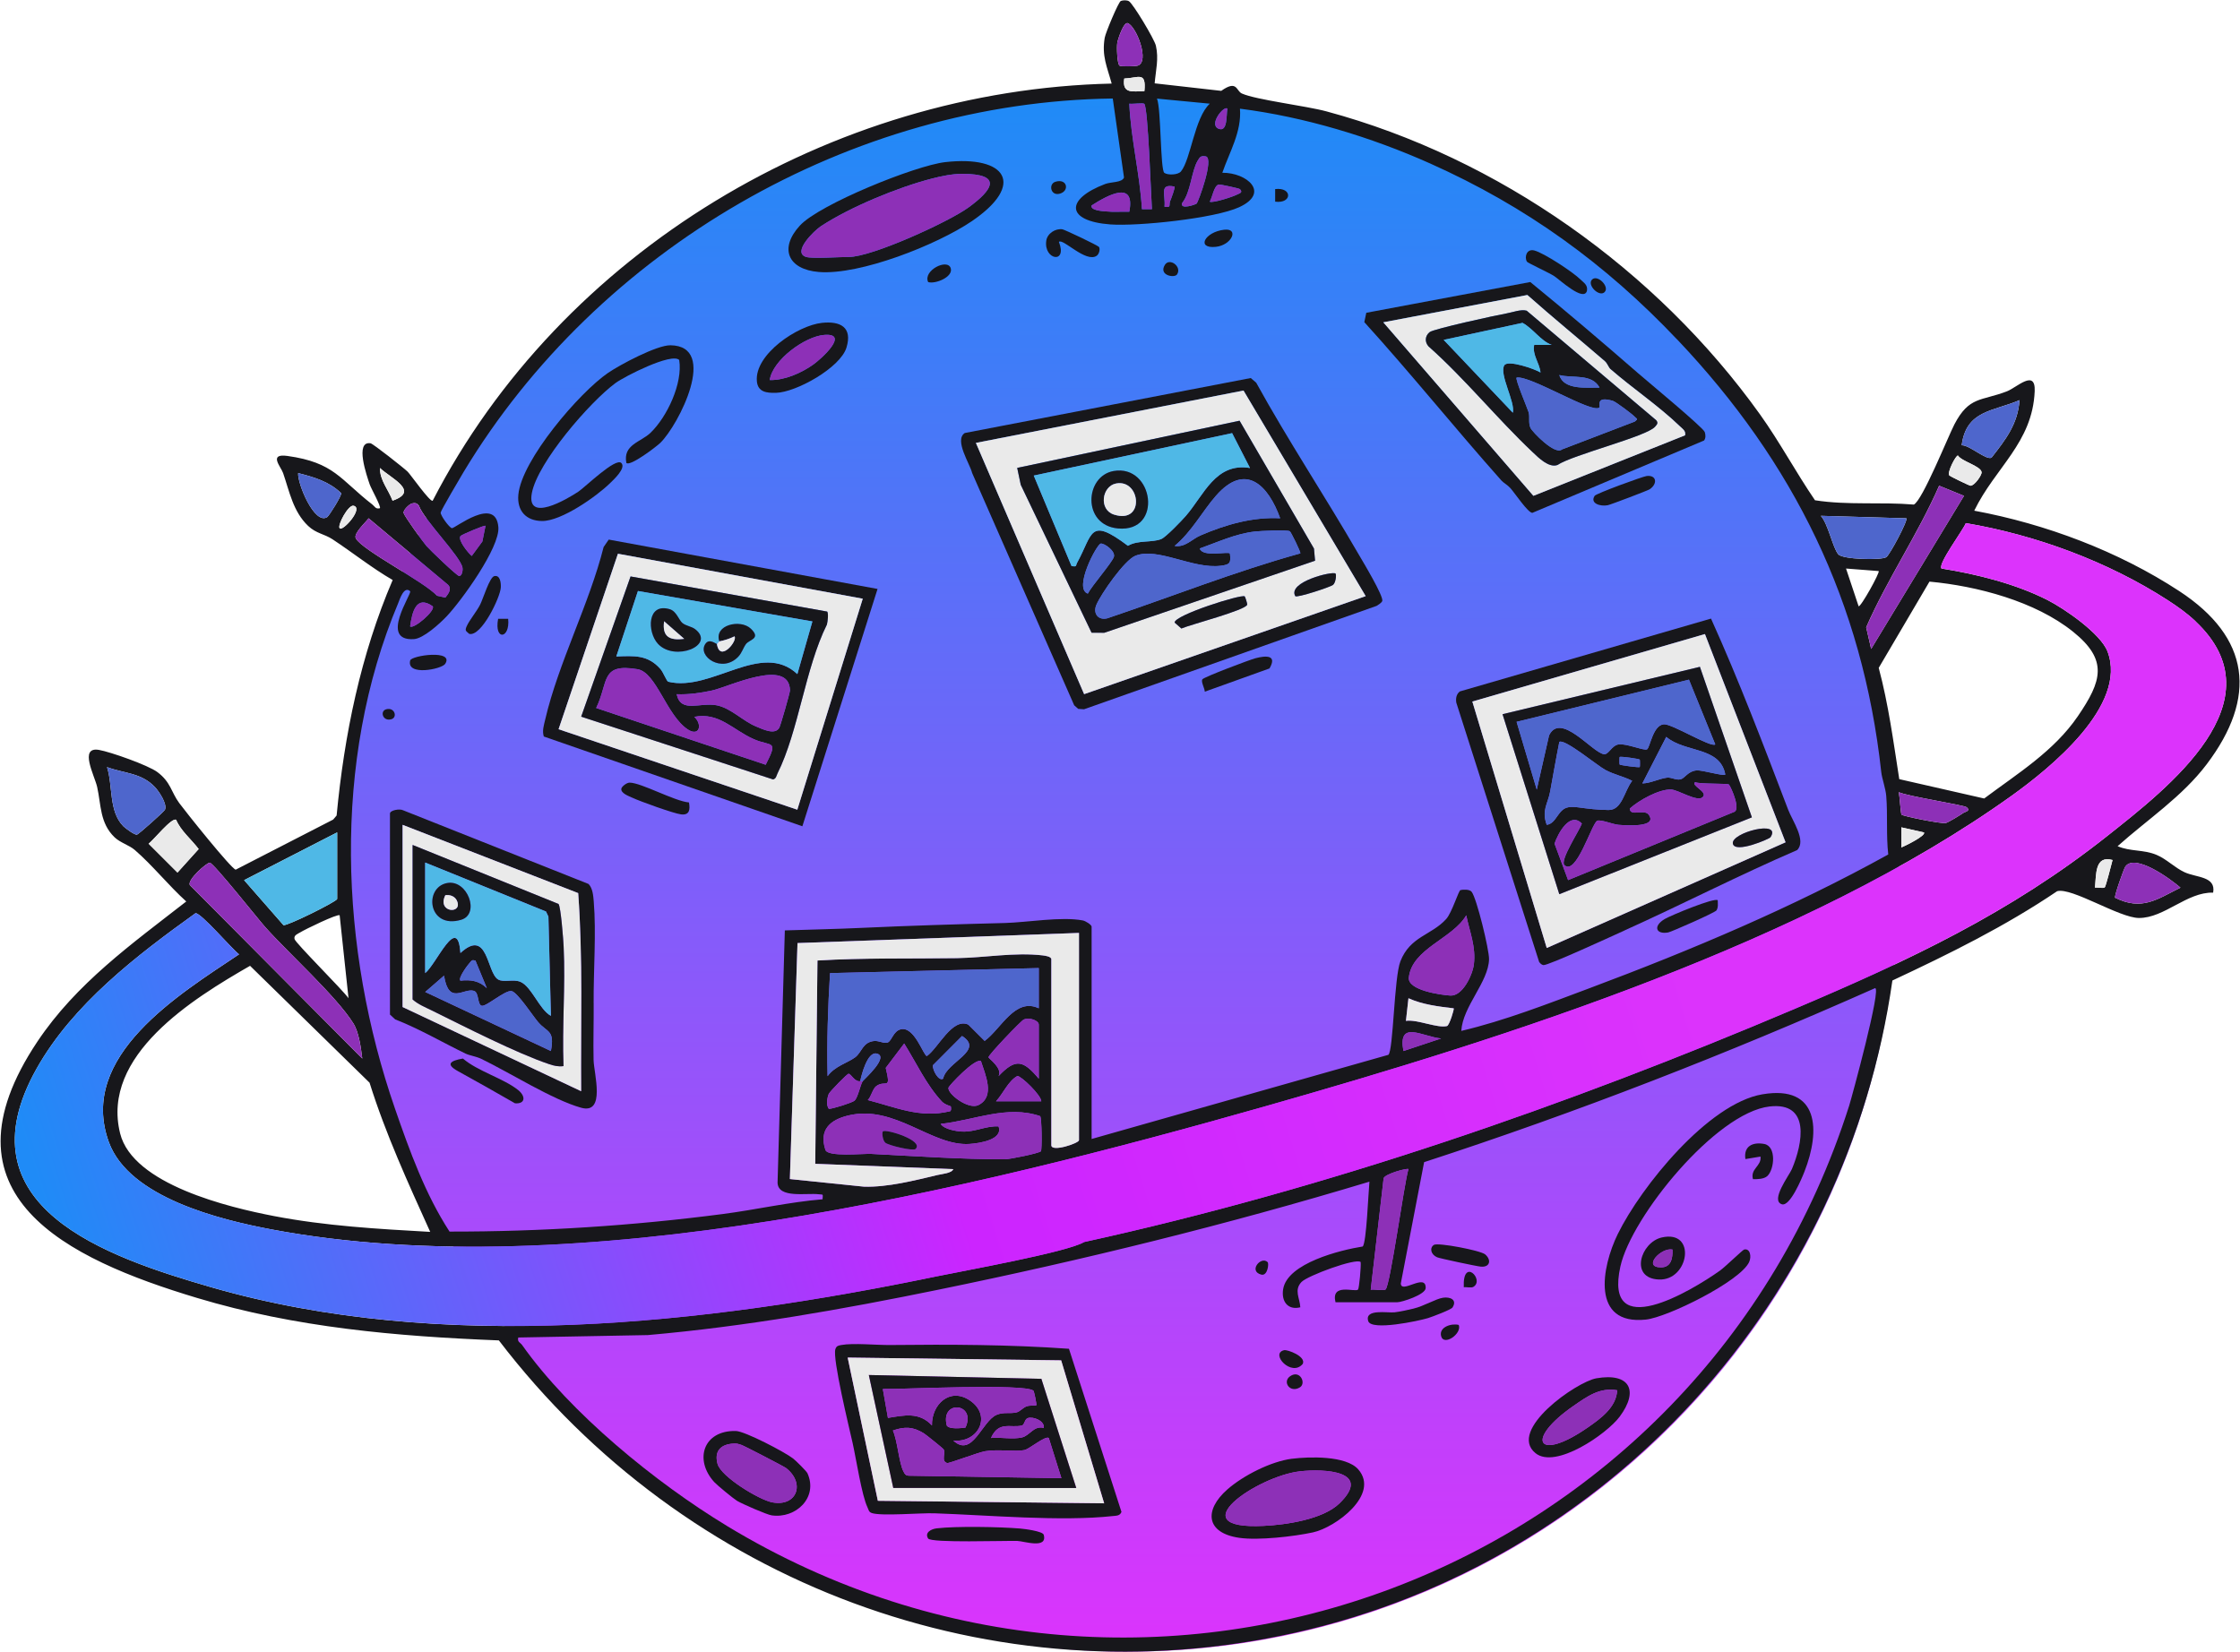 <svg width="762" height="562" viewBox="0 0 762 562" fill="none" xmlns="http://www.w3.org/2000/svg">
<path d="M645.938 297.389C645.938 443.502 528.48 561.95 383.588 561.95C238.696 561.95 118.49 436.414 118.49 290.302C118.49 144.189 238.696 32.829 383.588 32.829C528.48 32.829 645.938 151.277 645.938 297.389Z" fill="#EAEAEA"/>
<path d="M645.938 297.389C645.938 443.502 528.48 561.95 383.588 561.95C238.696 561.95 118.49 436.414 118.49 290.302C118.49 144.189 238.696 32.829 383.588 32.829C528.48 32.829 645.938 151.277 645.938 297.389Z" fill="url(#paint0_linear_83_5014)"/>
<path d="M384.014 0.384C385.397 1.174 392.71 13.322 393.209 15.543C394.244 20.03 393.163 23.959 392.791 28.353L415.437 30.911C420.924 27.04 420.459 30.923 422.47 31.818C427.341 33.98 444.185 35.991 451.253 37.898C509.832 53.696 563.563 91.849 598.729 141.012C605.459 150.428 610.9 160.658 617.422 170.202C628.547 171.946 639.858 170.725 651.053 171.667C653.994 170.225 662.69 148.533 664.852 144.371C669.862 134.757 673.943 136.513 682.708 133.142C686.056 131.851 692.484 125.399 692.159 133.107C691.415 150.626 678.767 158.996 671.594 173.748C695.879 178.247 720.652 187.558 741.333 201.102C765.536 216.947 767.908 237.232 750.656 260.041C742.333 271.049 730.557 278.78 720.361 287.894C724.744 289.789 729.092 288.952 733.637 290.859C737.008 292.265 739.798 295.218 743.135 296.752C747.238 298.647 753.853 298.089 752.865 303.693C743.937 303.449 736.276 312.365 727.615 312.318C720.943 312.284 704.772 301.833 699.797 303.204C682.15 315.143 663.027 324.571 643.752 333.592C628.326 441.926 547.823 531.474 440.628 555.491C337.932 578.497 232.947 538.809 169.706 456.039C134.82 454.655 100.514 451.668 66.987 441.577C22.673 428.243 -22.258 406.725 12.71 354.389C25.951 334.569 44.853 321.13 63.361 306.704C57.339 301.275 51.933 294.439 45.842 289.173C43.97 287.557 40.913 286.708 39.006 284.895C33.926 280.047 34.414 273.84 33.054 267.76C32.205 263.947 26.753 253.949 33.658 255.135C37.53 255.797 50.433 260.354 53.537 262.679C58.129 266.109 58.211 269.469 60.966 273.212C63.081 276.095 78.647 295.59 80.182 295.881L113.337 278.838L114.511 277.455C117.126 249.95 122.683 222.771 133.576 197.335C126.461 193.208 119.963 187.989 113.116 183.478C110.349 181.653 107.559 181.525 104.827 178.933C99.7 174.062 98.48 167.249 96.306 160.949C95.55 158.763 91.214 154.206 97.794 155.125C113.732 157.357 115.627 163.076 126.659 171.644C127.519 172.306 127.752 173.295 129.228 172.911C129.739 172.388 126.275 166.285 125.775 164.831C124.764 161.867 120.625 149.963 126.054 150.812C126.891 150.94 137.435 159.263 138.679 160.484C139.679 161.472 146.352 170.981 147.189 170.353C190.864 85.584 282.76 30.62 378.167 28.435C376.621 22.739 374.737 19.065 375.807 12.822C376.097 11.125 380.48 0.628 381.282 0.325C382.015 0.046 383.305 -3.45036e-05 384.014 0.395V0.384ZM380.84 22.343C381.224 22.669 386.165 22.599 387.048 22.32C391.117 21.006 386.734 9.347 383.735 7.905C382.247 7.196 380.259 13.485 380.085 14.52C379.841 16.031 380.027 21.657 380.84 22.332V22.343ZM389.303 30.992C389.954 24.122 387.304 26.54 382.445 26.726C381.666 32.027 385.304 31.085 389.303 30.992ZM570.654 115.634C546.172 89.769 519.248 70.262 486.547 55.637C466.343 46.605 443.744 39.758 421.807 36.979C422.423 44.849 418.25 51.673 415.809 58.776C424.179 58.706 432.2 65.588 421.54 70.494C413.205 74.331 387.025 77.039 377.713 76.353C362.589 75.237 362.264 67.762 375.993 62.589C378.016 61.822 381.724 62.182 382.363 60.38L378.539 33.515C289.351 34.654 203.349 84.746 157.64 160.693C156.558 162.495 150.037 173.585 149.909 174.364C149.769 175.294 152.838 179.549 153.734 179.7C154.687 179.863 168.625 168.563 169.532 179.328C170.113 186.256 156.942 204.426 151.932 209.704C149.583 212.18 144.027 217.249 140.783 217.446C128.856 218.167 140.283 201.869 139.516 201.148C137.412 199.183 135.924 204.078 135.459 205.194C112.848 258.994 115.569 322.967 134.389 377.256C139.365 391.624 144.678 406.319 152.92 419.013C183.912 419.06 215.125 417.048 245.909 413.038C257.231 411.561 268.426 408.969 279.819 408.027C279.935 406.04 280.109 406.516 278.552 406.319C274.355 405.795 264.729 407.83 264.509 402.413L266.985 316.55C275.657 316.248 284.399 316.097 293.071 315.69C309.346 314.934 325.505 314.446 341.873 314.027C349.371 313.83 361.066 311.772 368.332 313.155C369.273 313.33 371.343 314.632 371.343 315.271V387.509L472.295 358.877C473.992 357.458 474.236 332.534 476.387 327.059C479.735 318.526 486.907 318.247 491.953 312.69C493.917 310.528 496.172 302.995 496.812 302.832C497.719 302.6 499.916 302.53 500.613 303.402C502.345 305.576 506.612 323.211 506.542 326.338C506.356 334.15 497.579 342.392 497.102 350.739C511.878 347.252 526.444 341.555 540.731 336.208C575.444 323.211 609.935 308.668 642.346 290.719C641.602 284.163 642.195 277.35 641.66 270.805C641.451 268.225 640.207 264.888 639.963 262.668C633.639 204.984 610.272 157.438 570.666 115.623L570.654 115.634ZM411.542 35.27L393.581 33.55C395.011 37.049 394.686 57.846 396.092 58.823C397.29 59.648 400.708 59.543 401.719 58.346C405.102 54.3 406.346 40.013 411.554 35.27H411.542ZM389.257 35.317C388.838 34.922 385.293 35.468 384.165 35.27C384.7 47.279 387.734 59.125 388.466 71.168H391.861C391.547 66.809 390.559 36.561 389.257 35.317ZM417.529 36.979C416.425 35.735 411.007 42.408 414.553 43.803C417.692 45.047 417.122 39.037 417.529 36.979ZM407.066 69.262C407.659 68.657 413.03 54.08 410.252 53.219C408.531 52.94 408.241 53.301 407.427 54.661C405.253 58.288 405.113 65.344 402.149 69.053C401.277 71.494 406.753 69.588 407.066 69.262ZM421.807 64.345C421.551 64.077 415.018 62.682 414.611 62.775C412.949 63.147 412.437 67.135 411.542 68.599C412.356 69.227 419.47 66.925 420.714 66.24C421.493 65.809 423.004 65.588 421.795 64.345H421.807ZM399.557 63.484C394.186 62.345 396.557 66.228 396.139 70.32C398.603 70.773 397.522 69.68 398.057 68.437C398.394 67.635 399.847 63.752 399.557 63.496V63.484ZM384.165 72.029C386.293 61.078 376.679 66.495 371.331 69.901C370.854 71.633 375.167 71.831 376.132 71.924C378.806 72.192 381.491 71.971 384.154 72.029H384.165ZM677.477 155.694C682.185 149.696 686.486 144.209 686.986 136.141C678.07 140.012 668.886 139.489 667.328 151.486C669.967 151.381 675.721 156.706 677.477 155.694ZM663.096 161.728C663.329 162.053 669.932 165.25 670.339 165.25C671.687 165.25 674.256 161.6 674.094 160.623C673.745 158.507 667.316 156.996 666.038 154.973C665.294 154.985 662.341 160.658 663.096 161.728ZM133.541 170.342C142.922 167.098 132.994 162.762 129.251 159.228C129.193 163.448 132.169 166.622 133.541 170.342ZM101.432 160.96C101.13 164.436 106.978 178.689 111.291 175.933C111.942 175.515 116.394 168.458 116.045 167.761C111.86 163.785 106.861 162.355 101.432 160.96ZM668.118 168.703L659.655 165.25C652.413 181.804 641.985 197.044 634.836 213.436L636.522 220.783L668.107 168.691L668.118 168.703ZM140.097 171.295C139.319 171.504 136.97 173.597 137.331 174.608C137.796 175.898 143.783 184.245 145.061 185.745C146.201 187.082 155.442 195.952 156.198 195.975C157.116 195.998 157.5 194.208 157.337 193.162C156.733 189.36 144.271 176.956 142.504 172.062C141.888 171.144 141.132 171.016 140.109 171.295H140.097ZM115.557 179.746C116.592 180.897 123.846 172.818 120.242 172.062C118.486 171.69 114.662 178.77 115.557 179.746ZM648.495 176.34L619.41 175.492C621.944 178.375 623.409 186.245 625.338 188.581C626.803 190.36 639.87 190.651 641.648 189.581C642.822 188.872 649.146 176.98 648.495 176.34ZM125.392 176.34C124.392 177.747 120.137 181.525 121.056 183.187C123.299 187.245 144.364 197.94 148.653 202.683L151.502 203.322C152.513 202.043 153.815 200.369 152.42 198.963L125.403 176.34H125.392ZM746.878 211.378C743.902 208.577 740.81 206.391 737.392 204.182C717.106 191.081 692.566 182.002 668.735 177.979C667.781 180.421 659.074 191.976 660.469 193.429C672.49 195.347 685.533 198.602 696.425 204.101C702.308 207.077 714.595 215.552 716.932 221.655C723.942 240.022 697.228 261.482 684.335 270.724C614.608 320.63 512.645 353.018 430.363 376.407C329.923 404.947 196.049 437.741 92.458 418.304C74.892 415.002 43.935 407.458 37.041 388.614C26.311 359.272 61.07 338.254 81.321 324.687C78.845 322.827 68.371 310.528 66.511 310.703C46.458 325.094 24.765 341.683 12.454 363.573C-13.946 410.492 35.925 427.581 71.928 437.974C150.234 460.561 239.736 450.61 318.46 434.288C327.423 432.428 363.263 425.988 368.774 422.582C451.428 404.447 532.815 376.233 610.586 343.218C649.286 326.792 683.719 310.668 716.851 284.418C737.508 268.05 775.778 238.581 746.878 211.413V211.378ZM165.161 178.898C164.847 178.561 156.919 181.978 156.651 182.362C155.663 183.745 159.232 188.093 160.476 189.151L164.091 184.234L165.161 178.909V178.898ZM639.091 194.289L627.977 193.429L632.255 206.251C632.906 206.763 639.614 194.731 639.079 194.289H639.091ZM646.089 265.086L674.977 271.666C686.346 263.156 698.727 255.577 706.865 243.638C715.002 231.699 717.234 224.607 705.237 214.947C692.333 204.554 672.513 199.369 656.365 197.881L639.102 227.223C642.427 239.65 644.101 252.391 646.089 265.086ZM147.2 206.275C141.562 202.276 140.19 208.309 139.516 213.099C140.597 214.25 148.235 207.74 147.2 206.275ZM36.414 260.994C38.448 267.446 36.948 276.025 41.947 281.094C42.656 281.814 45.76 284.104 46.562 283.965C47.19 283.86 55.874 276.072 56.118 275.479C56.944 273.514 54.095 269.248 52.7 267.783C48.074 262.889 42.249 263.156 36.414 260.994ZM669.037 274.653C668.142 273.874 648.926 270.945 645.938 269.527C646.194 270.759 646.6 276.862 646.856 277.153C647.379 277.722 660.702 280.384 661.922 280.012C662.922 279.71 666.828 277.315 667.921 276.56C668.456 276.188 670.49 275.92 669.037 274.653ZM59.931 278.931C58.513 277.92 52.131 285.906 50.55 287.046L60.373 296.857L67.58 288.859C65.151 285.627 61.419 282.582 59.919 278.92L59.931 278.931ZM654.482 283.209L646.786 281.489V288.324C647.833 287.917 655.331 284.29 654.482 283.209ZM114.697 305.855V283.198L83.042 299.45L96.434 314.76C97.631 315.12 114.394 306.831 114.697 305.855ZM718.641 292.602C712.596 290.917 713.119 297.462 712.666 302.007C713.584 301.856 715.479 302.333 715.99 301.914C716.362 301.6 718.269 293.997 718.641 292.614V292.602ZM90.191 315.387C87.796 312.702 72.8 293.765 71.382 293.521C70.44 293.358 63.512 299.461 64.604 301.147L123.241 360.144C122.788 356.563 122.125 351.262 120.219 348.205C114.394 338.893 98.119 324.292 90.191 315.387ZM741.74 301.995C738.578 299.229 726.337 290.196 723 294.823C722.454 295.578 719.164 304.971 719.501 305.425C728.638 309.97 733.719 305.983 741.74 302.007V301.995ZM115.545 311.412C114.964 310.749 103.56 316.294 102.118 317.224C101.305 317.747 99.886 318.131 100.189 319.479C100.491 320.828 116.533 336.731 118.556 339.614L115.545 311.423V311.412ZM498.788 311.412C494.115 319.41 480.339 322.723 479.258 332.581C478.781 336.929 490.116 338.51 493.371 338.719C497.533 338.975 500.927 331.709 501.38 328.117C502.124 322.072 499.974 317.131 498.788 311.423V311.412ZM367.053 317.399L271.286 320.851L268.694 401.134L293.92 403.726C301.953 403.959 311.125 401.61 318.995 399.739C320.379 399.413 323.82 399.134 324.273 397.762L277.319 395.949L278.075 326.78C293.897 325.827 309.695 326.21 325.587 325.966C334.991 325.827 345.186 323.92 354.684 325.036C355.544 325.141 357.637 325.431 357.637 326.361V389.625C357.637 392.101 367.041 388.939 367.041 387.916V317.387L367.053 317.399ZM146.352 419.129C138.83 402.471 131.204 385.87 125.717 368.363L85.064 328.593C65.744 339.707 34.24 359.016 40.866 385.626C45.191 403.005 77.985 410.806 93.156 413.724C110.721 417.107 128.507 418.118 146.352 419.118V419.129ZM353.37 329.361L282.365 331.07C281.621 342.741 281.26 354.401 281.528 366.131C284.015 362.69 288.27 361.667 290.921 359.714C293.176 358.051 293.432 354.506 297.431 354.169C299.023 354.029 300.941 355.215 302.057 354.645C303.406 353.959 303.883 350.914 306.301 350.228C311.044 348.891 314.148 359.26 315.31 359.284C319.1 356.703 323.947 346.089 329.4 348.6L334.956 354.145C340.56 350.053 345.303 339.265 353.37 343.043V329.361ZM247.292 519.163C391.919 606.769 578.175 536.042 629.047 376.186C629.837 373.71 640.276 335.429 637.812 336.208C587.766 358.47 536.581 378.43 484.454 395.391L476.526 436.648C476.608 440.392 485.129 432.928 484.989 438.229C484.931 440.473 476.852 443.065 475.271 443.065H454.311C452.683 436.369 460.937 439.752 461.972 438.752C462.355 438.38 463.053 430.743 462.867 429.383C461.379 427.895 444.72 434.033 442.72 436.183C440.128 438.962 442.174 441.612 442.337 444.774C438.024 445.855 435.827 442.67 436.501 438.59C437.954 429.731 456.043 425.279 463.541 424.093C464.843 423.163 465.517 405.168 465.854 402.029C417.599 416.607 368.576 428.673 319.158 438.799C286.422 445.507 253.744 451.296 220.392 454.225L176.309 455.051C175.879 456.585 177.007 456.76 177.6 457.597C194.014 480.812 223.065 504.48 247.304 519.163H247.292ZM494.522 343.055C489.314 342.439 483.955 341.8 479.13 339.626L478.27 347.31C482.106 346.74 488.907 349.891 492.243 349.077C493.022 348.891 494.754 343.276 494.522 343.043V343.055ZM353.37 366.979V348.6C353.37 347.205 350.127 346.008 348.255 346.88C347.314 347.321 336.282 358.83 336.27 359.714C336.27 360.132 341.176 363.469 339.688 366.131C345.547 359.911 348.116 360.76 353.37 366.991V366.979ZM490.232 353.32C483.722 352.646 475.457 346.88 477.41 357.586L490.232 353.32ZM320.844 366.979C321.913 361.318 335.038 357.435 327.272 352.471L317.368 362.411C317.112 363.957 319.332 368.037 320.844 366.979ZM323.424 376.407C323.308 376.279 321.448 375.884 320.39 374.745C315.008 368.932 311.764 361.655 307.591 355.029L301.314 363.318C303.232 371.246 301.244 367.247 298.128 369.49C296.815 370.444 296.419 373.071 295.21 374.268C304.661 376.71 313.032 380.523 323.006 378.105C323.75 378.209 323.517 376.512 323.436 376.407H323.424ZM292.63 367.84C290.793 368.177 289.584 365.503 288.724 365.305C288.247 365.189 282.272 371.432 281.946 372.129C281.365 373.408 280.993 376.082 281.946 377.256C283.074 377.326 290.014 375.129 290.7 374.466C291.897 373.315 292.664 369.049 293.478 367.84C293.804 367.351 302.79 359.4 298.175 358.435C295.071 357.784 293.048 365.701 292.63 367.84ZM333.689 360.992C331.608 359.981 322.762 369.363 322.645 370.083C322.285 372.164 329.446 377.663 332.852 375.966C338.688 373.036 335.073 365.387 333.689 360.992ZM354.231 374.675C354.196 372.618 347.43 366.073 346.093 366.073C342.954 367.816 341.28 372.013 338.839 374.675H354.242H354.231ZM354.114 391.659C354.498 391.055 354.417 380.534 353.859 379.744C342.594 375.849 331.294 381.208 320.018 382.371C321.111 384.208 325.331 384.894 327.272 384.987C331.736 385.184 335.305 383.01 339.688 383.22C341.362 387.788 333.166 388.974 329.841 389.195C316.949 390.078 304.406 375.663 288.526 379.523C282.365 381.022 278.563 384.382 280.795 391.218C281.609 393.717 293.478 392.427 296.536 392.589C311.381 393.357 326.993 394.426 341.838 394.414C343.547 394.414 353.696 392.334 354.138 391.659H354.114ZM479.118 397.762C478.688 397.332 471.179 399.367 470.679 400.866L466.296 438.799C467.493 438.578 470.737 439.229 471.341 438.718C472.934 437.369 477.642 402.633 479.118 397.774V397.762Z" fill="#17171B"/>
<path d="M367.053 317.398V387.928C367.053 388.951 357.648 392.113 357.648 389.636V326.373C357.648 325.431 355.556 325.152 354.696 325.048C345.198 323.932 335.003 325.838 325.598 325.978C309.707 326.222 293.897 325.838 278.086 326.791L277.331 395.96L324.284 397.774C323.831 399.146 320.378 399.425 319.007 399.75C311.136 401.622 301.964 403.97 293.931 403.738L268.705 401.145L271.297 320.863L367.065 317.41L367.053 317.398Z" fill="#EAEAEA"/>
<path d="M353.37 329.36V343.043C345.303 339.253 340.559 350.053 334.956 354.145L329.399 348.6C323.947 346.077 319.1 356.702 315.31 359.283C314.147 359.272 311.043 348.89 306.3 350.227C303.882 350.913 303.406 353.971 302.057 354.645C300.941 355.214 299.012 354.029 297.431 354.168C293.443 354.505 293.176 358.051 290.921 359.713C288.282 361.666 284.015 362.689 281.528 366.13C281.26 354.412 281.632 342.752 282.365 331.069L353.37 329.36Z" fill="#4E66CC"/>
<path d="M746.878 211.378C743.902 208.577 740.81 206.391 737.392 204.182C717.106 191.081 692.566 182.002 668.734 177.979C667.781 180.421 659.074 191.964 660.469 193.418C672.489 195.336 685.532 198.591 696.425 204.089C702.307 207.065 714.595 215.54 716.932 221.643C723.942 240.011 697.227 261.471 684.335 270.712C614.608 320.619 512.645 353.006 430.363 376.396C329.922 404.935 196.048 437.729 92.458 418.292C74.892 414.991 43.935 407.446 37.041 388.602C26.311 359.26 61.07 338.242 81.321 324.676C78.845 322.816 68.371 310.517 66.511 310.691C46.457 325.083 24.765 341.672 12.454 363.562C-13.946 410.48 35.925 427.569 71.928 437.962C150.234 460.549 239.735 450.598 318.46 434.277C327.423 432.417 363.263 425.977 368.773 422.57C451.427 404.435 532.814 376.221 610.586 343.206C649.286 326.78 683.719 310.656 716.85 284.407C737.508 268.039 775.778 238.569 746.878 211.401V211.378Z" fill="url(#paint1_linear_83_5014)"/>
<path d="M354.114 391.66C353.673 392.334 343.536 394.415 341.815 394.415C326.982 394.427 311.357 393.357 296.512 392.59C293.455 392.427 281.586 393.718 280.772 391.218C278.54 384.383 282.341 381.023 288.503 379.523C304.382 375.664 316.937 390.09 329.818 389.195C333.143 388.963 341.338 387.777 339.664 383.22C335.282 382.999 331.725 385.185 327.249 384.987C325.308 384.906 321.088 384.208 319.995 382.371C331.271 381.209 342.571 375.838 353.835 379.744C354.393 380.523 354.486 391.055 354.091 391.66H354.114ZM311.45 390.916C314.496 388.033 301.255 383.987 300.337 384.941C299.977 385.313 300.232 388.01 301.174 388.788C302.278 389.695 310.613 391.695 311.45 390.916Z" fill="#8D30B7"/>
<path d="M90.191 315.387C98.119 324.292 114.394 338.893 120.219 348.205C122.125 351.25 122.776 356.551 123.241 360.143L64.604 301.146C63.512 299.472 70.44 293.369 71.382 293.52C72.812 293.764 87.796 312.702 90.191 315.387Z" fill="#8D30B7"/>
<path d="M114.697 305.854C114.394 306.831 97.643 315.12 96.434 314.759L83.042 299.449L114.697 283.197V305.854Z" fill="#4FB8E6"/>
<path d="M668.118 168.703L636.533 220.795L634.847 213.448C641.997 197.056 652.425 181.804 659.667 165.262L668.13 168.714L668.118 168.703Z" fill="#8D30B7"/>
<path d="M498.788 311.412C499.974 317.12 502.124 322.061 501.38 328.106C500.938 331.709 497.544 338.975 493.371 338.708C490.116 338.498 478.781 336.929 479.258 332.57C480.327 322.712 494.115 319.398 498.788 311.4V311.412Z" fill="#8D30B7"/>
<path d="M648.495 176.341C649.146 176.98 642.823 188.873 641.648 189.582C639.881 190.651 626.815 190.361 625.338 188.582C623.409 186.245 621.944 178.375 619.41 175.492L648.495 176.341Z" fill="#4E66CC"/>
<path d="M323.424 376.408C323.517 376.512 323.738 378.21 322.994 378.105C313.02 380.511 304.661 376.698 295.198 374.269C296.407 373.071 296.803 370.432 298.116 369.491C301.244 367.247 303.22 371.246 301.302 363.318L307.579 355.029C311.753 361.656 314.996 368.933 320.378 374.745C321.436 375.885 323.296 376.28 323.412 376.408H323.424Z" fill="#8D30B7"/>
<path d="M36.414 260.994C42.25 263.156 48.074 262.901 52.7 267.783C54.096 269.26 56.944 273.514 56.118 275.479C55.874 276.072 47.19 283.861 46.562 283.965C45.76 284.105 42.657 281.815 41.947 281.094C36.949 276.025 38.448 267.446 36.414 260.994Z" fill="#4E66CC"/>
<path d="M479.118 397.763C477.642 402.622 472.934 437.358 471.341 438.706C470.737 439.218 467.493 438.567 466.296 438.788L470.679 400.855C471.178 399.355 478.677 397.333 479.118 397.751V397.763Z" fill="#8D30B7"/>
<path d="M125.392 176.341L152.409 198.963C153.815 200.37 152.513 202.044 151.49 203.323L148.642 202.683C144.352 197.94 123.299 187.245 121.044 183.188C120.126 181.526 124.381 177.759 125.38 176.341H125.392Z" fill="#8D30B7"/>
<path d="M677.477 155.694C675.721 156.717 669.967 151.381 667.328 151.486C668.874 139.489 678.07 140.012 686.986 136.141C686.475 144.208 682.185 149.684 677.477 155.694Z" fill="#4E66CC"/>
<path d="M353.37 366.98C348.128 360.76 345.547 359.912 339.688 366.119C341.176 363.469 336.27 360.121 336.27 359.702C336.27 358.831 347.314 347.31 348.255 346.868C350.127 345.997 353.37 347.194 353.37 348.589V366.968V366.98Z" fill="#8D30B7"/>
<path d="M741.74 301.995C733.707 305.971 728.627 309.97 719.501 305.413C719.164 304.971 722.454 295.567 723 294.811C726.348 290.184 738.578 299.217 741.74 301.984V301.995Z" fill="#8D30B7"/>
<path d="M389.257 35.318C390.559 36.561 391.547 66.81 391.861 71.181H388.466C387.734 59.114 384.7 47.268 384.165 35.271C385.293 35.469 388.838 34.922 389.257 35.318Z" fill="#8D30B7"/>
<path d="M59.931 278.931C61.431 282.593 65.151 285.639 67.592 288.871L60.384 296.869L50.561 287.057C52.142 285.918 58.524 277.931 59.943 278.943L59.931 278.931Z" fill="#EAEAEA"/>
<path d="M140.097 171.295C141.12 171.016 141.876 171.155 142.492 172.062C144.259 176.968 156.721 189.36 157.325 193.161C157.488 194.196 157.116 195.998 156.186 195.975C155.43 195.951 146.2 187.082 145.049 185.745C143.77 184.245 137.784 175.898 137.319 174.608C136.958 173.596 139.306 171.504 140.085 171.295H140.097Z" fill="#8D30B7"/>
<path d="M669.037 274.653C670.49 275.92 668.456 276.188 667.921 276.56C666.84 277.315 662.922 279.71 661.922 280.012C660.702 280.373 647.379 277.71 646.856 277.152C646.601 276.873 646.194 270.759 645.938 269.526C648.914 270.945 668.142 273.874 669.037 274.653Z" fill="#8D30B7"/>
<path d="M333.689 360.992C335.073 365.398 338.688 373.047 332.852 375.965C329.446 377.674 322.274 372.164 322.646 370.083C322.773 369.362 331.608 359.981 333.689 360.992Z" fill="#8D30B7"/>
<path d="M101.432 160.96C106.861 162.343 111.86 163.785 116.045 167.761C116.394 168.47 111.941 175.526 111.29 175.933C106.977 178.688 101.13 164.424 101.432 160.96Z" fill="#4E66CC"/>
<path d="M494.522 343.055C494.754 343.276 493.034 348.891 492.243 349.089C488.907 349.903 482.106 346.752 478.27 347.322L479.13 339.638C483.954 341.812 489.314 342.439 494.522 343.067V343.055Z" fill="#EAEAEA"/>
<path d="M380.84 22.344C380.038 21.658 379.852 16.043 380.084 14.532C380.247 13.497 382.247 7.208 383.735 7.917C386.734 9.358 391.128 21.018 387.048 22.332C386.176 22.611 381.224 22.681 380.84 22.355V22.344Z" fill="#8D30B7"/>
<path d="M292.63 367.84H293.49C292.677 369.049 291.909 373.315 290.712 374.466C290.026 375.128 283.086 377.337 281.958 377.256C281.005 376.082 281.389 373.408 281.958 372.129C282.272 371.432 288.259 365.189 288.736 365.305C289.596 365.503 290.805 368.177 292.642 367.84H292.63Z" fill="#8D30B7"/>
<path d="M354.23 374.676H338.827C341.268 372.014 342.942 367.817 346.081 366.073C347.418 366.073 354.184 372.618 354.219 374.676H354.23Z" fill="#8D30B7"/>
<path d="M320.844 366.98C319.344 368.038 317.124 363.957 317.368 362.411L327.272 352.472C335.038 357.436 321.913 361.318 320.844 366.98Z" fill="#4E66CC"/>
<path d="M407.066 69.262C406.752 69.576 401.277 71.494 402.149 69.053C405.113 65.345 405.264 58.3 407.426 54.661C408.24 53.301 408.519 52.941 410.251 53.22C413.03 54.08 407.659 68.658 407.066 69.262Z" fill="#8D30B7"/>
<path d="M663.096 161.728C662.329 160.658 665.294 154.985 666.038 154.974C667.316 156.996 673.745 158.519 674.094 160.623C674.257 161.612 671.687 165.262 670.339 165.25C669.932 165.25 663.329 162.053 663.096 161.728Z" fill="#EAEAEA"/>
<path d="M490.232 353.32L477.41 357.586C475.457 346.891 483.722 352.645 490.232 353.32Z" fill="#8D30B7"/>
<path d="M133.541 170.342C132.181 166.634 129.205 163.448 129.251 159.229C132.983 162.763 142.922 167.087 133.541 170.342Z" fill="#EAEAEA"/>
<path d="M718.641 292.603C718.269 293.986 716.362 301.6 715.99 301.903C715.479 302.321 713.584 301.844 712.666 301.996C713.119 297.462 712.596 290.917 718.641 292.591V292.603Z" fill="#EAEAEA"/>
<path d="M654.482 283.21C655.33 284.291 647.832 287.93 646.798 288.325V281.489L654.482 283.21Z" fill="#EAEAEA"/>
<path d="M389.303 30.992C385.316 31.085 381.666 32.015 382.445 26.726C387.292 26.54 389.954 24.133 389.303 30.992Z" fill="#EAEAEA"/>
<path d="M293.49 367.84H292.63C293.048 365.701 295.071 357.796 298.175 358.435C302.79 359.4 293.815 367.352 293.478 367.84H293.49Z" fill="#4E66CC"/>
<path d="M115.557 179.746C114.673 178.77 118.486 171.69 120.242 172.062C123.846 172.829 116.592 180.897 115.557 179.746Z" fill="#EAEAEA"/>
<path d="M417.529 36.979C417.111 39.048 417.692 45.047 414.553 43.803C411.007 42.396 416.425 35.735 417.529 36.979Z" fill="#8D30B7"/>
<path d="M462.006 188.302C463.378 190.685 470.923 203.101 470.19 204.542C469.876 205.17 468.923 205.74 468.295 206.135L368.762 241.312L366.774 241.173L365.414 239.952L330.701 160.925C329.946 157.752 324.528 149.753 328.19 147.324L425.48 128.619L427.329 130.2C438.21 149.951 450.73 168.807 462.006 188.302ZM464.575 202.822L423.016 132.874L331.98 150.683L368.796 236.162L464.575 202.822Z" fill="#17171B"/>
<path d="M556.971 126.748C560.029 129.41 579.512 145.534 579.931 147.01C580.21 147.987 580.314 148.998 579.687 149.87L521.282 174.48C519.818 174.55 515.226 167.633 513.773 166.041C512.819 164.983 511.436 164.25 510.762 163.495C494.986 145.766 480.072 127.19 464.11 109.601L464.785 106.416L520.573 95.953C532.872 105.997 544.997 116.32 556.971 126.736V126.748ZM547.846 125.597C547.148 124.981 546.811 123.644 545.904 122.865C537.162 115.332 528.211 108.02 519.573 100.359L470.574 109.647L521.631 168.679L573.223 148.091C573.525 146.592 572.444 145.987 571.526 145.092C564.249 138.071 555.413 132.177 547.846 125.585V125.597Z" fill="#17171B"/>
<path d="M201.955 341.334C202.001 347.74 201.78 354.192 201.92 360.609C202.024 365.212 206.151 379.255 197.665 376.872C187.923 374.14 173.462 364.968 163.766 360.272C161.941 359.388 159.756 359.132 158.326 358.435C150.398 354.587 142.702 350.053 134.436 346.821L132.658 345.182V276.792C132.658 275.665 135.994 275.048 137.157 275.688L200.211 300.751C201.629 302.205 201.815 304.739 201.978 306.68C202.873 317.41 201.862 330.314 201.943 341.334H201.955ZM136.947 280.628V342.613L197.677 371.246C197.491 348.774 198.339 326.245 196.677 303.855L136.936 280.628H136.947Z" fill="#17171B"/>
<path d="M321.529 55.161C342.408 52.789 348.976 62.787 330.539 75.284C318.797 83.247 292.56 93.686 278.528 92.535C268.077 91.675 264.927 84.549 272.111 76.737C278.772 69.495 311.381 56.323 321.529 55.161ZM274.239 87.42C276.343 88.06 285.654 87.42 288.782 87.42C296.594 87.42 322.506 75.598 329.341 70.669C337.665 64.67 341.338 59.137 327.272 59.148C323.889 59.148 320.146 59.939 316.879 60.787C305.464 63.74 289.235 70.401 279.203 76.993C276.959 78.469 269.31 85.909 274.239 87.42Z" fill="#17171B"/>
<path d="M213.079 157.519C211.847 151.277 217.927 150.451 221.24 147.301C226.913 141.884 232.319 130.421 231.052 122.47C228.459 119.889 212.394 128.096 209.383 130.317C200.687 136.711 182.912 157.252 180.925 167.749C178.983 177.991 192.794 169.9 196.746 167.273C199.094 165.703 209.406 155.578 211.359 157.519C213.091 159.251 208.65 163.285 207.534 164.378C202.873 168.935 190.98 177.305 184.412 177.259C178.937 177.224 175.821 173.748 176.333 168.307C177.437 156.473 197.107 133.525 206.813 126.887C210.94 124.062 223.437 117.413 228.064 117.471C244.595 117.669 230.842 144.639 224.623 150.672C223.216 152.032 214.347 158.775 213.079 157.508V157.519Z" fill="#17171B"/>
<path d="M279.61 109.845C285.887 109.171 290.049 111.345 287.956 118.239C285.864 125.132 270.809 133.479 263.974 133.653C260.742 133.735 257.824 133.374 257.476 129.747C256.604 120.54 271.333 110.729 279.61 109.845ZM261.847 129.306C266.915 129.41 272.553 126.934 276.657 124.028C279.424 122.063 289.212 113.217 280.33 113.949C273.797 114.484 262.811 122.458 261.847 129.306Z" fill="#17171B"/>
<path d="M157.477 360.144C162.522 364.48 171.357 366.921 176.263 370.862C178.867 372.954 178.774 375.64 175.193 375.372C168.765 371.641 162.255 368.014 155.768 364.422C151.49 362.062 153.164 360.888 157.477 360.144Z" fill="#17171B"/>
<path d="M234.377 273.014C234.807 275.467 234.563 277.408 231.691 277.071C229.215 276.781 217.695 272.63 215.067 271.387C214.01 270.887 211.022 269.875 211.382 268.271C211.545 267.574 213.184 266.26 214.196 266.272C218.218 266.318 229.389 272.572 234.377 273.014Z" fill="#17171B"/>
<path d="M519.434 89.025C518.516 87.537 519.272 84.537 521.922 85.212C525.247 86.072 535.105 92.57 537.686 95.128C538.837 96.267 540.174 96.941 539.848 98.941C538.802 102.87 530.536 95.116 528.653 93.895C526.967 92.803 519.702 89.466 519.423 89.025H519.434Z" fill="#17171B"/>
<path d="M373.865 84.049C374.295 84.712 373.947 86.409 373.075 87.014C369.425 89.56 361.554 80.969 360.218 82.294C363.217 89.943 354.998 88.432 355.916 81.91C356.265 79.411 359.032 77.667 361.415 78.016C362.101 78.109 373.482 83.468 373.865 84.049Z" fill="#17171B"/>
<path d="M168.184 195.999C170.195 195.58 170.439 198.417 170.369 199.835C170.218 203.171 163.754 216.703 159.627 215.657C158.523 214.669 158.07 214.634 158.744 213.099C159.72 210.902 162.104 208.147 163.336 205.706C164.394 203.625 166.544 196.336 168.172 195.999H168.184Z" fill="#17171B"/>
<path d="M151.443 225.863C150.269 227.677 138.156 230.118 139.539 224.701C139.969 222.992 154.64 220.911 151.443 225.863Z" fill="#17171B"/>
<path d="M416.46 78.156C421.633 77.575 419.018 83.422 413.6 83.98C406.823 84.689 409.811 78.9 416.46 78.156Z" fill="#17171B"/>
<path d="M315.74 95.965C313.88 92.036 322.378 87.77 323.424 91.28C324.308 94.245 318.123 96.744 315.74 95.965Z" fill="#17171B"/>
<path d="M359.02 61.845C363.042 60.589 363.949 64.96 360.497 65.902C357.393 66.751 356.579 62.6 359.02 61.845Z" fill="#17171B"/>
<path d="M545.847 99.383C544.045 101.196 539.755 96.965 541.58 95.117C543.405 93.268 547.672 97.535 545.847 99.383Z" fill="#17171B"/>
<path d="M433.781 68.611V64.333C439.71 63.612 439.605 69.378 433.781 68.611Z" fill="#17171B"/>
<path d="M172.869 210.53C173.578 217.401 168.044 218.087 169.451 210.53H172.869Z" fill="#17171B"/>
<path d="M400.393 93.383C399.533 94.662 394.035 93.721 396.267 90.117C397.859 87.559 402.184 90.71 400.393 93.383Z" fill="#17171B"/>
<path d="M131.39 241.312C134.297 240.534 135.32 244.114 133.088 244.719C130.181 245.497 129.158 241.917 131.39 241.312Z" fill="#17171B"/>
<path d="M431.851 227.421L409.845 235.326C409.833 234.21 408.45 231.919 409.031 231.117C409.612 230.315 425.132 224.456 427.097 223.945C430.642 223.026 434.56 222.771 431.851 227.421Z" fill="#17171B"/>
<path d="M542.463 168.691C542.986 167.9 558.855 162.088 560.18 161.948C563.563 161.565 563.935 164.599 561.191 166.459C560.564 166.889 547.974 171.667 546.916 171.888C544.44 172.387 540.778 171.283 542.463 168.702V168.691Z" fill="#17171B"/>
<path d="M302.894 457.608C323.156 457.388 343.431 457.446 363.635 458.887L381.503 514.397C380.945 515.757 379.829 515.652 378.631 515.792C360.903 517.733 336.06 515.466 317.89 514.862C313.159 514.699 299.86 515.873 296.582 514.78C295.477 514.408 295.5 513.653 295.105 512.839C293.152 508.817 291.234 496.227 290.048 490.961C288.863 485.695 283.131 462.165 284.178 459.015C284.55 457.887 285.154 457.806 286.189 457.608C290.292 456.853 298.186 457.667 302.871 457.608H302.894ZM360.984 462.828L288.363 461.886L298.628 510.607L375.609 511.467L360.984 462.828Z" fill="#17171B"/>
<path d="M599.519 372.315C618.898 369.002 619.293 384.707 613.841 398.599C612.888 401.029 608.924 410.561 606.169 409.724C602.1 408.48 608.68 399.843 609.563 397.751C613.237 389.067 616.003 374.826 601.949 376.453C583.744 378.558 554.972 413.886 551.217 430.905C545.463 456.992 575.083 439.415 585.104 432.289C586.859 431.045 592.811 425.232 593.335 425.116C595.415 424.662 595.857 427.58 595.02 429.382C591.963 435.962 567.248 448.18 559.866 448.959C541.22 450.923 544.777 431.161 550.357 419.803C558.239 403.772 581.059 375.465 599.507 372.315H599.519Z" fill="#17171B"/>
<path d="M439.559 496.297C445.325 495.576 457.88 495.181 462.03 499.9C469.54 508.456 454.311 519.686 446.662 521.348C440.152 522.767 428.038 524.138 421.598 523.208C410.217 521.581 409.485 513.815 417.518 506.747C422.958 501.97 432.386 497.192 439.559 496.285V496.297ZM442.151 500.586C427.689 502.249 400.778 520.581 429.933 519.14C437.582 518.768 450.044 516.931 455.636 511.502C466.994 500.458 450.568 499.621 442.151 500.586Z" fill="#17171B"/>
<path d="M274.669 501.214C278.412 509.514 270.693 516.768 262.486 515.559C260.8 515.315 252.36 511.607 250.721 510.619C249.535 509.898 243.955 505.317 242.979 504.248C236.039 496.622 239.259 486.613 250.303 486.857C253.418 486.927 266.973 494.03 269.821 496.238C270.751 496.959 274.367 500.54 274.669 501.225V501.214ZM249.675 491.135C245.35 491.309 242.898 493.553 244.083 498.005C245.246 502.423 258.254 510.281 262.672 511.13C271.03 512.734 274.064 504.725 267.426 499.482C266.752 498.947 253.058 491.856 252.174 491.577C251.175 491.263 250.814 491.088 249.675 491.135Z" fill="#17171B"/>
<path d="M543.056 468.931C554.437 466.966 557.576 473.104 550.984 481.974C546.602 487.868 529.129 499.97 522.317 494.378C512.749 486.531 536.348 470.093 543.056 468.931ZM550.124 473C544.23 471.953 539.906 475.104 535.314 478.289C518.539 489.891 522.945 497.598 540.126 485.671C544.509 482.625 549.868 478.801 550.124 473.011V473Z" fill="#17171B"/>
<path d="M315.729 523.429C314.461 521.441 316.74 520.197 318.67 519.977C325.447 519.198 339.932 519.465 346.93 520.035C348.337 520.151 354.719 520.93 355.056 522.174C356.428 527.103 348.29 524.336 346.116 524.266C341.862 524.127 316.728 525.022 315.717 523.429H315.729Z" fill="#17171B"/>
<path d="M565.271 421.024C577.292 418.257 574.571 435.765 564.307 435.323C554.216 434.893 558.11 422.675 565.271 421.024ZM568.933 425.128C565.051 424.349 558.575 431.231 565.097 431.196C568.48 431.173 569.073 428.046 568.933 425.128Z" fill="#17171B"/>
<path d="M490.883 441.52C493.313 441.159 495.777 442.194 494.126 444.821C493.65 445.588 487.198 448.006 485.78 448.448C482.664 449.401 466.505 452.866 465.447 449.483C464.087 445.17 472.109 446.762 474.41 446.483C476.503 446.228 478.781 445.705 480.851 445.216C484.361 444.391 488.465 441.868 490.895 441.52H490.883Z" fill="#17171B"/>
<path d="M487.802 423.535C489.151 422.675 503.682 425.43 505.24 426.79C507.437 428.697 506.856 431.231 503.729 430.94C502.252 430.801 489.814 428.162 488.872 427.755C486.71 426.814 486.233 424.535 487.802 423.524V423.535Z" fill="#17171B"/>
<path d="M601.228 400.099C600.089 401.168 597.822 401.215 596.322 401.18C595.334 397.623 599.298 396.762 598.88 393.496L593.753 394.344C593.079 389.985 596.195 388.462 600.159 389.206C604.355 389.997 603.623 397.855 601.228 400.099Z" fill="#17171B"/>
<path d="M436.838 459.363C437.931 459.119 444.325 461.433 443.185 464.002C439.396 468.687 431.886 460.479 436.838 459.363Z" fill="#17171B"/>
<path d="M496.23 450.773C497.428 453.737 491.15 458.085 490.244 454.597C489.43 451.459 493.801 450.145 496.23 450.773Z" fill="#17171B"/>
<path d="M442.197 472.012C438.814 474.081 436.152 470.129 438.861 468.234C442.22 465.885 444.452 470.628 442.197 472.012Z" fill="#17171B"/>
<path d="M501.229 437.811C500.462 438.276 498.939 437.811 497.951 437.951C497.497 427.546 505.147 435.451 501.229 437.811Z" fill="#17171B"/>
<path d="M431.212 429.395C431.735 429.895 431.2 434.184 429.096 433.661C424.539 432.522 428.945 427.232 431.212 429.395Z" fill="#17171B"/>
<path d="M584.337 306.285C584.349 307.436 584.558 308.645 583.93 309.714C583.465 310.493 568.515 317.061 567.457 317.247C563.214 317.991 562.296 315.004 566.341 312.655C568.411 311.446 583.302 305.239 584.349 306.297L584.337 306.285Z" fill="#17171B"/>
<path d="M311.451 390.915C310.614 391.706 302.279 389.706 301.174 388.788C300.233 388.009 299.965 385.312 300.337 384.94C301.256 383.987 314.497 388.032 311.451 390.915Z" fill="#17171B"/>
<path d="M464.576 202.822L368.797 236.163L331.98 150.684L423.016 132.874L464.576 202.822ZM421.668 143.127L346.024 159.182L347.233 164.936L371.32 215.249L375.644 215.272L447.347 190.755L446.975 186.628L421.656 143.116L421.668 143.127ZM454.311 195.138C453.381 194.208 437.873 197.998 440.628 202.822C441.244 203.45 452.59 199.706 453.462 198.986C454.404 198.207 454.66 195.487 454.299 195.126L454.311 195.138ZM423.423 202.903C422.295 202.078 399.557 209.262 399.58 211.808L401.882 213.831C404.928 212.494 423.842 207.588 424.26 205.717C424.353 205.31 423.563 203.008 423.423 202.903Z" fill="#EAEAEA"/>
<path d="M547.846 125.597C555.414 132.189 564.249 138.083 571.526 145.104C572.445 145.988 573.526 146.604 573.223 148.104L521.631 168.691L470.574 109.66L519.574 100.371C528.211 108.032 537.162 115.344 545.905 122.877C546.811 123.656 547.148 124.993 547.846 125.609V125.597ZM521.341 153.8C523.445 155.799 526.886 159.229 529.804 158.206C535.116 154.672 560.134 148.522 563.017 145.174C563.668 144.407 564.179 143.953 563.423 142.988L519.341 105.707C517.377 105.161 514.552 106.277 512.471 106.637C509.03 107.23 487.698 111.88 486.338 112.996C484.768 114.263 484.606 116.286 485.919 117.809C498.463 128.969 509.193 142.303 521.341 153.8Z" fill="#EAEAEA"/>
<path d="M136.947 280.629L196.688 303.856C198.339 326.257 197.502 348.787 197.688 371.246L136.959 342.614V280.629H136.947ZM140.365 287.476V340.056C142.26 341.719 144.666 342.683 146.898 343.788C157.861 349.193 175.763 358.354 186.795 362.051C188.481 362.62 189.888 362.957 191.69 362.725C191.166 349.252 192.375 335.522 191.736 322.072C191.62 319.596 190.76 308.424 189.992 307.564L140.365 287.488V287.476Z" fill="#EAEAEA"/>
<path d="M360.985 462.827L375.609 511.467L298.628 510.606L288.364 461.886L360.985 462.827ZM366.123 506.259L354.254 469.117L295.559 467.815L303.871 506.224L366.123 506.259Z" fill="#EAEAEA"/>
<path d="M371.343 69.901C370.867 71.633 375.18 71.831 376.144 71.924C378.818 72.192 381.504 71.971 384.166 72.029C386.293 61.078 376.679 66.495 371.332 69.901H371.343Z" fill="#8D30B7"/>
<path d="M164.092 184.223L165.161 178.898C164.847 178.561 156.919 181.979 156.652 182.363C155.664 183.746 159.232 188.094 160.476 189.152L164.092 184.234V184.223Z" fill="#8D30B7"/>
<path d="M420.714 66.239C421.493 65.809 423.004 65.588 421.795 64.344C421.54 64.077 415.006 62.682 414.6 62.775C412.937 63.147 412.426 67.134 411.531 68.599C412.344 69.227 419.459 66.925 420.703 66.239H420.714Z" fill="#8D30B7"/>
<path d="M147.2 206.275C141.562 202.276 140.19 208.309 139.516 213.099C140.597 214.25 148.235 207.74 147.2 206.275Z" fill="#8D30B7"/>
<path d="M398.057 68.425C398.394 67.623 399.847 63.74 399.557 63.485C394.186 62.345 396.557 66.228 396.139 70.32C398.603 70.774 397.522 69.681 398.057 68.437V68.425Z" fill="#8D30B7"/>
<path d="M274.239 87.421C276.343 88.06 285.654 87.421 288.781 87.421C296.594 87.421 322.506 75.598 329.341 70.669C337.665 64.67 341.338 59.137 327.284 59.148C323.901 59.148 320.157 59.939 316.891 60.788C305.475 63.74 289.246 70.401 279.214 76.993C276.97 78.469 269.321 85.909 274.25 87.421H274.239Z" fill="#8D30B7"/>
<path d="M280.331 113.949C273.797 114.484 262.812 122.459 261.847 129.306C266.915 129.411 272.553 126.934 276.657 124.028C279.424 122.063 289.212 113.217 280.331 113.949Z" fill="#8D30B7"/>
<path d="M442.151 500.586C427.69 502.249 400.778 520.581 429.933 519.14C437.583 518.768 450.045 516.931 455.636 511.502C466.994 500.459 450.568 499.621 442.151 500.586Z" fill="#8D30B7"/>
<path d="M267.415 499.482C266.74 498.947 253.046 491.856 252.163 491.577C251.163 491.263 250.803 491.088 249.663 491.135C245.339 491.309 242.886 493.553 244.072 498.005C245.234 502.423 258.243 510.281 262.66 511.13C271.018 512.734 274.053 504.725 267.415 499.482Z" fill="#8D30B7"/>
<path d="M535.314 478.277C518.539 489.879 522.945 497.586 540.127 485.659C544.51 482.613 549.869 478.789 550.124 472.999C544.231 471.953 539.906 475.104 535.314 478.289V478.277Z" fill="#8D30B7"/>
<path d="M565.097 431.184C568.48 431.161 569.073 428.034 568.933 425.116C565.051 424.337 558.576 431.219 565.097 431.184Z" fill="#8D30B7"/>
<path d="M421.668 143.128L446.987 186.64L447.359 190.767L375.656 215.285L371.331 215.261L347.244 164.948L346.035 159.194L421.679 143.14L421.668 143.128ZM419.133 147.359L351.662 161.798L364.507 192.569C366.46 192.918 365.867 192.453 366.402 191.476C371.901 181.491 370.424 175.748 383.7 185.687C387.165 183.641 391.896 184.699 395.07 183.374C396.627 182.723 402.021 177.096 403.428 175.48C409.578 168.378 413.519 157.287 425.225 159.217L419.133 147.348V147.359ZM435.49 176.329C431.444 165.099 423.76 157.148 413.67 168.633C409.02 173.934 405.393 180.921 399.568 185.734C403.23 186.315 405.346 183.478 408.392 182.165C416.936 178.491 426.097 175.841 435.49 176.329ZM438.78 180.747C437.85 180.165 428.689 180.619 426.748 180.84C420.203 181.618 414.239 184.432 408.125 186.594C409.136 189.721 417.657 187.501 418.389 188.291C418.75 191.535 418.506 192.058 415.332 192.465C405.823 193.708 393.861 186.059 386.246 189.07C382.549 190.535 374.551 202.032 372.959 205.787C371.738 208.682 373.552 211.123 376.679 210.356C398.545 202.997 420.11 194.418 442.337 188.268C442.616 187.954 439.129 180.944 438.78 180.723V180.747ZM374.435 184.943C373.087 185.164 365.065 200.277 370.052 201.962C371.378 199.347 378.423 191.279 378.934 189.419C379.48 187.431 375.621 184.746 374.435 184.943Z" fill="#17171B"/>
<path d="M423.423 202.904C423.563 203.008 424.342 205.31 424.26 205.717C423.853 207.588 404.928 212.494 401.882 213.831L399.58 211.808C399.557 209.262 422.296 202.078 423.423 202.904Z" fill="#17171B"/>
<path d="M454.311 195.138C454.671 195.499 454.415 198.207 453.474 198.998C452.602 199.719 441.244 203.45 440.639 202.834C437.884 198.01 453.392 194.22 454.322 195.15L454.311 195.138Z" fill="#17171B"/>
<path d="M521.34 153.8C509.192 142.314 498.474 128.969 485.919 117.809C484.605 116.286 484.768 114.263 486.337 112.996C487.709 111.892 509.029 107.242 512.47 106.637C514.551 106.277 517.376 105.149 519.341 105.707L563.423 142.989C564.179 143.953 563.667 144.407 563.016 145.174C560.145 148.522 535.116 154.672 529.803 158.206C526.885 159.229 523.444 155.799 521.34 153.8ZM527.874 117.355C524.072 115.949 521.596 111.845 517.934 109.846L491.103 115.635L514.633 140.419C515.528 136.862 509.89 127.26 511.738 124.284C512.959 122.319 522.119 125.539 524.049 126.725C523.723 123.458 521.201 120.796 521.898 117.344H527.874V117.355ZM544.137 131.863C541.417 126.969 535.023 128.794 530.454 127.597C531.919 132.805 539.917 131.805 544.137 131.863ZM544.09 138.641C541.754 140.931 520.608 127.678 515.911 128.469C515.365 128.957 519.457 138.548 519.98 140.21C520.503 141.873 519.829 143.744 520.619 145.558C521.247 146.976 529.024 154.997 531.338 152.916L556.111 143.43C557.39 142.396 556.878 142.64 556.064 141.768C555.25 140.896 549.636 136.665 548.624 136.374C542.509 134.63 544.579 138.164 544.079 138.652L544.09 138.641Z" fill="#17171B"/>
<path d="M140.365 287.476L189.992 307.552C190.76 308.412 191.62 319.572 191.736 322.06C192.375 335.51 191.178 349.251 191.69 362.713C189.888 362.945 188.481 362.608 186.795 362.039C175.763 358.342 157.861 349.181 146.898 343.776C144.666 342.671 142.248 341.718 140.365 340.044V287.464V287.476ZM144.643 293.462V331.081C148.479 328.059 155.722 310.633 156.628 324.246C166.056 315.585 165.522 330.86 169.439 333.232C171.334 334.383 174.682 332.976 177.135 334.092C180.913 335.801 183.54 343.543 187.412 345.624L186.563 311.853L185.738 310.121L144.655 293.474L144.643 293.462ZM161.732 326.803C160.546 326.559 160.639 326.629 159.965 327.349C159.128 328.233 155.733 332.79 156.617 333.639C160.162 333.255 162.976 333.685 165.603 336.184L161.732 326.803ZM187.4 357.575C188.772 350.379 186.156 351.332 183.087 347.786C181.308 345.729 176.031 337.579 174.019 337.196C171.846 336.777 165.394 342.52 163.894 342.195C162.313 341.846 163.034 337.672 161.209 337.114C157.698 336.033 152.664 342.171 151.048 331.941L144.643 337.498L187.388 357.586L187.4 357.575Z" fill="#17171B"/>
<path d="M366.123 506.259L303.871 506.224L295.559 467.815L354.254 469.117L366.123 506.259ZM351.534 473.128C348.5 470.651 307.208 472.674 300.326 472.581L302.058 482.404C307.626 481.509 312.683 480.3 317.031 484.962C316.88 477.847 323.099 471.907 329.865 476.417C337.619 481.591 332.818 490.972 324.296 490.112C330.818 496.168 334.003 483.451 339.06 481.347C341.536 480.312 343.675 481.102 345.919 480.498C346.954 480.219 347.93 479.021 349.093 478.522C350.151 478.068 352.417 478.243 352.534 478.126C352.743 477.929 351.778 473.314 351.546 473.128H351.534ZM328.435 485.694C332.271 477.231 319.751 476.127 322.088 485.032C322.994 486.322 326.854 485.927 328.435 485.694ZM355.08 485.811C355.417 483.381 351.453 481.846 349.627 482.474C348.5 482.858 348.558 484.764 347.651 484.985C343.827 485.938 339.758 483.311 337.119 489.228C340.42 488.926 344.466 489.786 347.628 489.054C350.36 488.426 351.627 484.939 355.08 485.811ZM356.777 489.24C355.603 488.368 350.185 492.995 348.465 493.355C345.477 493.983 339.525 493.006 335.189 493.727C332.62 494.157 322.867 497.947 322.204 497.761C319.96 497.122 321.867 494.308 320.948 493.041C320.693 492.693 315.008 488.112 314.299 487.671C310.649 485.404 307.789 485.276 303.743 486.694C305.324 490.228 305.789 497.645 307.336 500.621C307.824 501.574 308.091 502.062 309.3 502.074L361.066 502.911L356.777 489.24Z" fill="#17171B"/>
<path d="M419.133 147.358L425.225 159.228C413.507 157.286 409.578 168.388 403.428 175.491C402.021 177.119 396.627 182.733 395.07 183.384C391.896 184.71 387.165 183.663 383.7 185.698C370.424 175.758 371.901 181.501 366.402 191.487C365.867 192.464 366.449 192.929 364.507 192.58L351.662 161.808L419.133 147.37V147.358ZM378.829 160.251C368.983 161.983 368.065 178.665 380.317 179.792C395.802 181.211 392.466 157.856 378.829 160.251Z" fill="#4FB8E6"/>
<path d="M438.78 180.746C439.128 180.967 442.616 187.988 442.337 188.291C420.11 194.44 398.545 203.02 376.679 210.378C373.563 211.145 371.738 208.704 372.959 205.81C374.551 202.043 382.538 190.558 386.246 189.093C393.86 186.082 405.823 193.72 415.332 192.487C418.505 192.069 418.75 191.546 418.389 188.314C417.657 187.523 409.136 189.744 408.124 186.617C414.239 184.454 420.203 181.629 426.748 180.862C428.689 180.63 437.85 180.176 438.78 180.769V180.746Z" fill="#4E66CC"/>
<path d="M435.489 176.329C426.096 175.829 416.924 178.479 408.391 182.165C405.346 183.478 403.23 186.315 399.568 185.733C405.392 180.921 409.019 173.934 413.669 168.633C423.76 157.147 431.444 165.099 435.489 176.329Z" fill="#4E66CC"/>
<path d="M374.435 184.943C375.609 184.745 379.469 187.431 378.934 189.419C378.422 191.279 371.378 199.346 370.052 201.962C365.065 200.276 373.086 185.175 374.435 184.943Z" fill="#4E66CC"/>
<path d="M544.091 138.64C544.579 138.152 542.521 134.63 548.636 136.362C549.647 136.653 555.251 140.861 556.076 141.756C556.901 142.651 557.401 142.384 556.123 143.418L531.35 152.904C529.036 154.985 521.259 146.964 520.631 145.546C519.841 143.744 520.515 141.814 519.992 140.198C519.469 138.582 515.365 128.945 515.923 128.457C520.631 127.666 541.766 140.919 544.102 138.629L544.091 138.64Z" fill="#4E66CC"/>
<path d="M544.138 131.863C539.918 131.817 531.92 132.805 530.455 127.597C535.024 128.782 541.418 126.969 544.138 131.863Z" fill="#4E66CC"/>
<path d="M527.874 117.355H521.899C521.201 120.796 523.724 123.458 524.049 126.724C522.12 125.539 512.959 122.33 511.738 124.283C509.89 127.259 515.528 136.85 514.633 140.419L491.104 115.634L517.935 109.845C521.597 111.833 524.073 115.948 527.874 117.355Z" fill="#4FB8E6"/>
<path d="M144.642 293.463L185.725 310.11L186.551 311.842L187.399 345.613C183.54 343.532 180.901 335.79 177.123 334.081C174.67 332.976 171.322 334.371 169.427 333.22C165.509 330.837 166.033 315.574 156.616 324.234C155.71 310.621 148.467 328.047 144.631 331.07V293.451L144.642 293.463ZM152.117 300.426C144.096 301.903 145.561 316.248 156.872 312.935C163.417 311.017 159.058 299.147 152.117 300.426Z" fill="#4FB8E6"/>
<path d="M187.4 357.575L144.655 337.486L151.06 331.93C152.687 342.171 157.721 336.022 161.22 337.103C163.045 337.661 162.313 341.834 163.906 342.183C165.498 342.532 171.857 336.766 174.031 337.184C176.042 337.568 181.32 345.717 183.099 347.775C186.168 351.32 188.772 350.367 187.411 357.563L187.4 357.575Z" fill="#4E66CC"/>
<path d="M161.731 326.804L165.602 336.185C162.975 333.685 160.162 333.255 156.616 333.639C155.733 332.79 159.127 328.233 159.964 327.35C160.638 326.629 160.545 326.571 161.731 326.804Z" fill="#4E66CC"/>
<path d="M552.693 316.538C549.124 318.143 526.479 328.629 525.002 328.35C524.398 328.233 523.945 327.757 523.584 327.28L495.405 239.058C495.173 237.616 495.405 236.186 496.602 235.245L582.047 210.46C591.626 231.641 599.984 253.693 608.296 275.49C609.737 279.269 614.597 286.046 611.342 289.22C591.556 297.752 572.316 307.68 552.693 316.527V316.538ZM579.977 215.726L500.869 238.686L526.177 322.525L607.412 286.569L579.989 215.726H579.977Z" fill="#17171B"/>
<path d="M579.978 215.727L607.401 286.57L526.165 322.526L500.858 238.686L579.966 215.727H579.978ZM578.269 226.875L511.134 242.987L530.443 304.216L595.951 278.083L578.269 226.875ZM602.275 284.861C606.297 278.734 588.731 283.326 589.487 287.035C590.184 290.487 601.903 285.43 602.275 284.861Z" fill="#EAEAEA"/>
<path d="M578.269 226.875L595.951 278.083L530.443 304.216L511.134 242.987L578.269 226.875ZM583.489 253.264L574.549 231.246L515.912 245.591L522.771 268.667L526.956 250.218C530.874 242.069 541.592 255.972 545.579 256.6C547.23 256.856 548.218 253.647 550.601 253.275C553.205 252.869 559.448 255.566 560.308 254.938C561.343 254.182 562.284 246.777 565.981 246.428C568.69 246.173 582.024 254.461 583.489 253.287V253.264ZM586.906 263.529C585.151 253.926 573.235 256.17 566.818 250.706L558.692 266.54C561.494 266.47 564.284 264.959 567.004 264.587C568.608 264.366 570.097 265.552 571.736 265.133C573.131 264.773 574.235 262.343 577.165 262.111C579.141 261.959 586.116 264.122 586.895 263.529H586.906ZM526.177 280.629C529.56 280.153 529.851 275.328 533.478 274.654C534.547 274.456 535.733 274.538 536.814 274.677C540.429 275.165 543.196 275.514 547.137 275.584C551.822 275.665 552.496 269.155 555.228 265.656C552.147 264.087 549.369 263.668 546.126 261.959C543.452 260.553 532.222 251.206 530.443 252.415C529.316 258.042 528.351 263.726 527.305 269.376C526.537 273.503 524.34 275.7 526.165 280.629H526.177ZM557.809 258.437C557.588 258.17 551.276 257.251 550.973 257.553C550.88 257.646 550.88 260.018 550.973 260.111C551.206 260.367 557.576 261.215 557.82 260.971C557.913 260.878 557.902 258.542 557.82 258.437H557.809ZM532.164 294.312C530.56 292.719 537.337 282.466 538.116 280.199C534.082 276.002 530.013 283.466 528.816 287.023L533.431 299.427L589.813 276.27C592.277 275.572 589.034 268.144 588.162 266.923C587.825 266.458 578.281 266.819 576.641 266.11C575.107 267.353 581.198 269.376 579.199 271.225C577.351 272.933 570.899 268.714 568.504 268.609C564.4 268.423 557.46 272.306 554.414 275.084C554.496 277.967 559.355 275.107 560.855 277.177C564.086 281.629 553.019 280.815 550.566 280.618C548.672 280.466 544.312 278.641 543.278 279.281C541.371 280.478 536.105 298.218 532.164 294.3V294.312Z" fill="#17171B"/>
<path d="M602.274 284.861C601.902 285.43 590.184 290.487 589.487 287.034C588.731 283.326 606.297 278.734 602.274 284.861Z" fill="#17171B"/>
<path d="M583.488 253.263C582.023 254.437 568.69 246.148 565.981 246.404C562.284 246.753 561.343 254.17 560.308 254.914C559.448 255.541 553.205 252.844 550.601 253.251C548.23 253.623 547.23 256.832 545.579 256.576C541.592 255.948 530.862 242.045 526.956 250.194L522.771 268.643L515.912 245.567L574.549 231.222L583.488 253.239V253.263Z" fill="#4E66CC"/>
<path d="M532.164 294.312C536.105 298.241 541.359 280.49 543.277 279.292C544.312 278.641 548.671 280.478 550.566 280.629C553.019 280.827 564.086 281.641 560.854 277.188C559.355 275.119 554.495 277.979 554.414 275.096C557.471 272.306 564.412 268.423 568.504 268.62C570.898 268.725 577.362 272.945 579.199 271.236C581.198 269.388 575.107 267.365 576.641 266.121C578.28 266.83 587.824 266.47 588.162 266.935C589.033 268.155 592.277 275.584 589.812 276.281L533.431 299.438L528.816 287.035C530.013 283.477 534.082 276.014 538.116 280.211C537.325 282.478 530.559 292.731 532.164 294.323V294.312Z" fill="#8D30B7"/>
<path d="M526.177 280.629C524.352 275.712 526.549 273.515 527.316 269.376C528.374 263.726 529.327 258.042 530.455 252.415C532.234 251.206 543.452 260.553 546.137 261.959C549.381 263.668 552.159 264.087 555.24 265.656C552.508 269.144 551.833 275.654 547.149 275.584C543.196 275.514 540.441 275.165 536.826 274.677C535.744 274.538 534.559 274.456 533.489 274.654C529.862 275.328 529.571 280.153 526.189 280.629H526.177Z" fill="#4E66CC"/>
<path d="M557.809 258.436C557.89 258.541 557.902 260.878 557.809 260.971C557.565 261.215 551.206 260.366 550.962 260.11C550.869 260.017 550.88 257.646 550.962 257.553C551.264 257.239 557.576 258.157 557.797 258.436H557.809Z" fill="#4E66CC"/>
<path d="M586.906 263.528C586.127 264.121 579.152 261.959 577.176 262.11C574.235 262.331 573.142 264.772 571.747 265.133C570.108 265.551 568.62 264.377 567.016 264.586C564.295 264.958 561.505 266.47 558.704 266.539L566.83 250.706C573.247 256.17 585.162 253.915 586.918 263.528H586.906Z" fill="#4E66CC"/>
<path d="M356.777 489.24L361.066 502.911L309.3 502.074C308.091 502.074 307.824 501.574 307.335 500.621C305.801 497.645 305.336 490.228 303.743 486.694C307.789 485.276 310.648 485.404 314.299 487.671C315.008 488.112 320.704 492.704 320.948 493.041C321.867 494.297 319.972 497.11 322.204 497.761C322.855 497.947 332.62 494.157 335.189 493.727C339.525 493.006 345.477 493.983 348.465 493.355C350.174 492.995 355.602 488.368 356.777 489.24Z" fill="#8D30B7"/>
<path d="M351.534 473.128C351.766 473.314 352.731 477.929 352.522 478.127C352.394 478.243 350.127 478.068 349.081 478.522C347.918 479.022 346.942 480.219 345.907 480.498C343.675 481.091 341.536 480.312 339.048 481.347C333.991 483.451 330.806 496.169 324.285 490.112C332.794 490.972 337.607 481.591 329.853 476.418C323.099 471.907 316.868 477.848 317.019 484.962C312.671 480.312 307.614 481.509 302.046 482.405L300.314 472.581C307.207 472.663 348.488 470.652 351.522 473.128H351.534Z" fill="#8D30B7"/>
<path d="M355.08 485.811C351.627 484.939 350.371 488.426 347.628 489.054C344.454 489.787 340.409 488.915 337.119 489.229C339.746 483.311 343.827 485.939 347.651 484.985C348.558 484.765 348.5 482.858 349.627 482.474C351.453 481.858 355.417 483.381 355.08 485.811Z" fill="#8D30B7"/>
<path d="M328.435 485.695C326.854 485.915 323.006 486.311 322.087 485.032C319.751 476.127 332.259 477.232 328.435 485.695Z" fill="#8D30B7"/>
<path d="M378.83 160.252C392.466 157.857 395.802 181.212 380.318 179.793C368.065 178.666 368.983 161.984 378.83 160.252ZM379.667 164.495C374.854 165.413 373.645 173.4 378.992 175.085C389.56 178.422 388.06 162.902 379.667 164.495Z" fill="#17171B"/>
<path d="M152.118 300.426C159.058 299.147 163.417 311.017 156.872 312.935C145.561 316.248 144.096 301.903 152.118 300.426ZM151.49 304.576C148.502 310.679 157.791 311.144 155.349 306.274C154.664 304.902 152.978 304.321 151.49 304.576Z" fill="#17171B"/>
<path d="M379.666 164.495C388.048 162.902 389.559 178.422 378.992 175.085C373.644 173.4 374.853 165.413 379.666 164.495Z" fill="#EAEAEA"/>
<path d="M298.524 200.37L272.948 281.117L184.993 250.578C184.377 248.625 185.017 246.777 185.447 244.893C189.911 225.619 200.443 205.554 205.337 186.117L207.081 183.583L298.524 200.37ZM293.49 203.694L210.208 188.396L190.015 248.102L271.228 275.479L293.49 203.694Z" fill="#17171B"/>
<path d="M293.49 203.694L271.228 275.479L190.015 248.102L210.208 188.396L293.49 203.694ZM281.4 208.077L214.509 196.126L197.711 243.824L262.997 265.179C264.055 264.888 264.078 263.947 264.474 263.168C271.693 248.729 273.878 227.409 281.307 212.459C281.539 211.378 281.899 208.856 281.4 208.077Z" fill="#EAEAEA"/>
<path d="M281.4 208.077C281.9 208.855 281.539 211.39 281.307 212.459C273.867 227.409 271.681 248.729 264.474 263.168C264.09 263.946 264.055 264.888 262.997 265.179L197.711 243.824L214.509 196.126L281.4 208.077ZM276.355 211.425L217.02 201.078L209.662 223.352C215.695 223.119 220.368 222.724 224.658 227.595C225.681 228.757 226.762 231.803 227.343 231.943C242.061 235.488 258.975 217.876 271.251 229.339L276.366 211.425H276.355ZM236.178 243.882C239.131 246.695 237.783 250.682 233.993 248.195C226.727 243.417 223.275 228.757 216.881 227.688C204.163 225.549 207.104 232.024 202.803 240.882L260.463 260.192C264.927 251.508 262.416 254.123 256.383 251.473C249.35 248.381 244.607 242.219 236.167 243.893L236.178 243.882ZM230.192 236.186C231.621 242.824 238.224 238.79 243.921 239.976C248.768 240.999 252.709 245.335 257.243 247.183C259.487 248.102 263.637 250.194 265.113 247.578C265.532 246.834 268.752 235.616 268.74 234.872C268.438 223.631 247.792 233.745 242.2 234.93C238.283 235.767 234.225 236.36 230.203 236.186H230.192Z" fill="#17171B"/>
<path d="M276.355 211.425L271.24 229.34C258.964 217.877 242.049 235.489 227.332 231.944C226.751 231.804 225.681 228.77 224.646 227.596C220.357 222.725 215.684 223.109 209.65 223.353L217.009 201.079L276.343 211.425H276.355ZM232.156 211.972C230.924 210.96 230.145 207.961 227.867 207.275C220.113 204.939 220.124 215.018 223.821 219.028C229.541 225.236 243.584 219.528 236.492 214.064C235.272 213.123 233.365 212.972 232.168 211.972H232.156ZM244.723 218.226C244.49 218.273 244.142 219.028 243.863 219.086C243.549 219.144 241.34 217.075 239.968 219.051C237.05 223.283 245.688 229.27 251.175 223.399C252.407 222.086 252.767 220.493 253.756 219.144C254.906 217.563 258.905 217.261 255.441 213.925C251.977 210.588 242.747 212.611 244.723 218.238V218.226Z" fill="#4FB8E6"/>
<path d="M236.178 243.882C244.618 242.208 249.361 248.357 256.394 251.461C262.416 254.112 264.938 251.496 260.474 260.18L202.814 240.871C207.115 232.024 204.186 225.537 216.892 227.676C223.286 228.757 226.739 243.405 234.004 248.183C237.782 250.671 239.142 246.683 236.19 243.87L236.178 243.882Z" fill="#8D30B7"/>
<path d="M230.192 236.187C234.214 236.361 238.283 235.768 242.189 234.931C247.792 233.734 268.438 223.62 268.729 234.873C268.752 235.629 265.52 246.847 265.102 247.579C263.625 250.195 259.475 248.102 257.231 247.184C252.698 245.336 248.757 241 243.909 239.977C238.213 238.779 231.61 242.825 230.18 236.187H230.192Z" fill="#8D30B7"/>
<path d="M232.156 211.971C233.353 212.959 235.271 213.122 236.48 214.064C243.572 219.539 229.529 225.236 223.809 219.028C220.112 215.017 220.101 204.938 227.855 207.275C230.133 207.961 230.912 210.948 232.144 211.971H232.156ZM232.749 217.354L225.913 211.378C225.192 216.726 227.878 217.97 232.749 217.354Z" fill="#17171B"/>
<path d="M244.723 218.226C242.758 212.6 251.884 210.484 255.441 213.913C258.998 217.343 254.918 217.552 253.755 219.133C252.767 220.493 252.407 222.086 251.175 223.388C245.688 229.247 237.05 223.26 239.968 219.04C241.328 217.064 243.549 219.133 243.862 219.075C244.851 225.62 251.035 217.936 249.838 216.506C248.199 217.32 246.513 217.843 244.711 218.215L244.723 218.226Z" fill="#17171B"/>
<path d="M243.874 219.074C244.142 219.028 244.502 218.272 244.735 218.214C246.525 217.842 248.21 217.319 249.861 216.505C251.047 217.923 244.874 225.619 243.886 219.074H243.874Z" fill="#EAEAEA"/>
<path d="M232.749 217.353C227.878 217.969 225.181 216.725 225.914 211.378L232.749 217.353Z" fill="#EAEAEA"/>
<path d="M151.49 304.576C152.966 304.332 154.652 304.902 155.349 306.274C157.802 311.145 148.502 310.68 151.49 304.576Z" fill="#EAEAEA"/>
<defs>
<linearGradient id="paint0_linear_83_5014" x1="383.588" y1="32.829" x2="383.588" y2="561.95" gradientUnits="userSpaceOnUse">
<stop stop-color="#1F8BF7"/>
<stop offset="1" stop-color="#DC33FC"/>
</linearGradient>
<linearGradient id="paint1_linear_83_5014" x1="5.042" y1="377.907" x2="619.828" y2="186.094" gradientUnits="userSpaceOnUse">
<stop stop-color="#1F8BF7"/>
<stop offset="0.462" stop-color="#CC24FF"/>
<stop offset="0.87" stop-color="#DC33FC"/>
</linearGradient>
</defs>
</svg>
